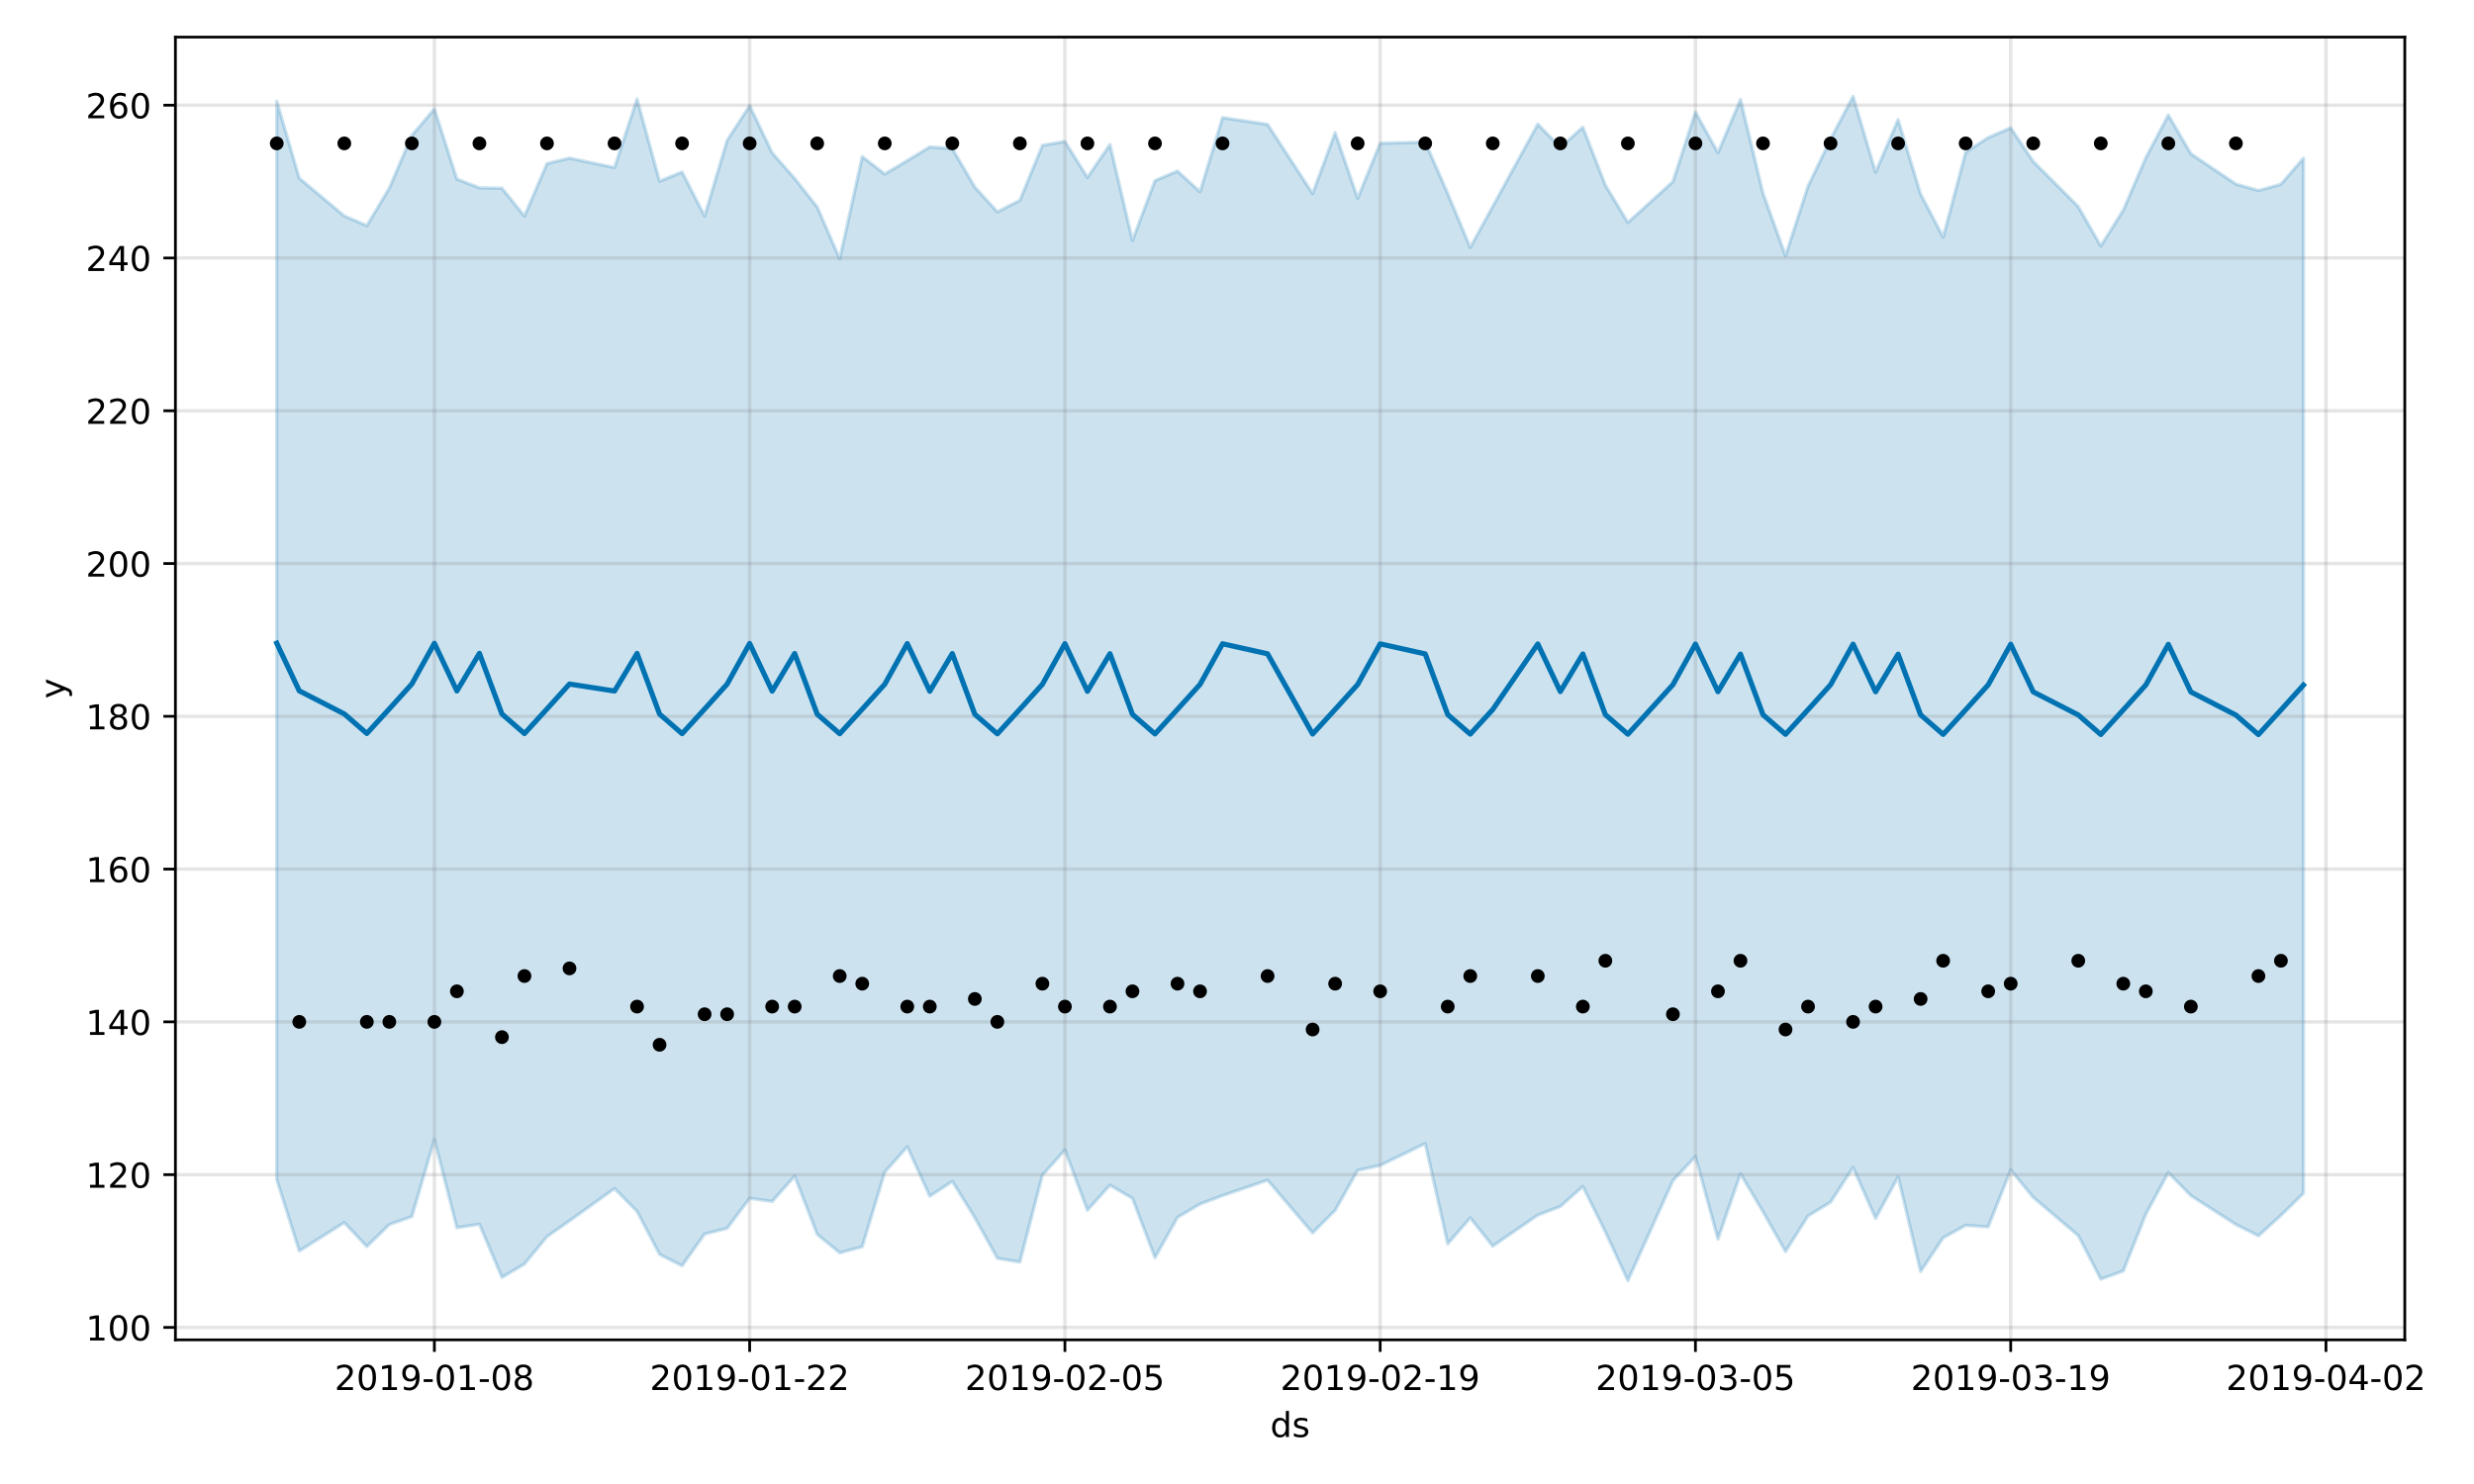 <?xml version="1.0" encoding="utf-8" standalone="no"?>
<!DOCTYPE svg PUBLIC "-//W3C//DTD SVG 1.1//EN"
  "http://www.w3.org/Graphics/SVG/1.1/DTD/svg11.dtd">
<!-- Created with matplotlib (https://matplotlib.org/) -->
<svg height="432pt" version="1.1" viewBox="0 0 720 432" width="720pt" xmlns="http://www.w3.org/2000/svg" xmlns:xlink="http://www.w3.org/1999/xlink">
 <defs>
  <style type="text/css">
*{stroke-linecap:butt;stroke-linejoin:round;}
  </style>
 </defs>
 <g id="figure_1">
  <g id="patch_1">
   <path d="M 0 432 
L 720 432 
L 720 0 
L 0 0 
z
" style="fill:#ffffff;"/>
  </g>
  <g id="axes_1">
   <g id="patch_2">
    <path d="M 51.05 390.04 
L 699.857 390.04 
L 699.857 10.8 
L 51.05 10.8 
z
" style="fill:#ffffff;"/>
   </g>
   <g id="PolyCollection_1">
    <defs>
     <path d="M 80.541 -402.554 
L 80.541 -88.627 
L 87.095 -67.823 
L 100.202 -76.095 
L 106.756 -69.126 
L 113.309 -75.529 
L 119.863 -77.853 
L 126.417 -100.237 
L 132.97 -74.609 
L 139.524 -75.616 
L 146.077 -60.134 
L 152.631 -64.045 
L 159.185 -72.004 
L 165.738 -76.596 
L 178.845 -86.004 
L 185.399 -79.349 
L 191.953 -66.831 
L 198.506 -63.541 
L 205.06 -72.755 
L 211.613 -74.431 
L 218.167 -83.167 
L 224.721 -82.245 
L 231.274 -89.606 
L 237.828 -72.669 
L 244.381 -67.298 
L 250.935 -69.061 
L 257.489 -90.775 
L 264.042 -98.163 
L 270.596 -83.77 
L 277.15 -88.098 
L 283.703 -77.534 
L 290.257 -65.7 
L 296.81 -64.59 
L 303.364 -89.896 
L 309.918 -97.21 
L 316.471 -79.694 
L 323.025 -86.986 
L 329.578 -83.146 
L 336.132 -65.872 
L 342.686 -77.619 
L 349.239 -81.483 
L 355.793 -83.952 
L 368.9 -88.445 
L 382.007 -73.081 
L 388.561 -79.659 
L 395.114 -91.295 
L 401.668 -92.757 
L 414.775 -99.092 
L 421.329 -69.912 
L 427.883 -77.467 
L 434.436 -69.25 
L 447.543 -78.278 
L 454.097 -80.786 
L 460.651 -86.611 
L 467.204 -73.387 
L 473.758 -59.198 
L 486.865 -88.307 
L 493.419 -95.323 
L 499.972 -71.305 
L 506.526 -90.285 
L 513.079 -79.26 
L 519.633 -67.676 
L 526.187 -78.033 
L 532.74 -82.034 
L 539.294 -92.13 
L 545.847 -77.328 
L 552.401 -89.383 
L 558.955 -61.837 
L 565.508 -71.677 
L 572.062 -75.305 
L 578.616 -74.838 
L 585.169 -91.417 
L 591.723 -83.441 
L 604.83 -72.31 
L 611.384 -59.623 
L 617.937 -62.019 
L 624.491 -78.53 
L 631.044 -90.633 
L 637.598 -83.953 
L 650.705 -75.552 
L 657.259 -72.24 
L 663.812 -78.188 
L 670.366 -84.621 
L 670.366 -385.932 
L 670.366 -385.932 
L 663.812 -378.356 
L 657.259 -376.539 
L 650.705 -378.417 
L 637.598 -387.236 
L 631.044 -398.491 
L 624.491 -386.081 
L 617.937 -370.829 
L 611.384 -360.384 
L 604.83 -371.858 
L 591.723 -385.003 
L 585.169 -394.781 
L 578.616 -391.95 
L 572.062 -387.681 
L 565.508 -362.966 
L 558.955 -375.492 
L 552.401 -397.158 
L 545.847 -381.861 
L 539.294 -403.962 
L 532.74 -391.492 
L 526.187 -377.811 
L 519.633 -357.546 
L 513.079 -375.762 
L 506.526 -403.024 
L 499.972 -387.535 
L 493.419 -399.362 
L 486.865 -379.124 
L 473.758 -367.224 
L 467.204 -378.117 
L 460.651 -394.949 
L 454.097 -389.095 
L 447.543 -395.847 
L 434.436 -371.934 
L 427.883 -359.946 
L 421.329 -375.668 
L 414.775 -390.623 
L 401.668 -390.295 
L 395.114 -374.273 
L 388.561 -393.387 
L 382.007 -375.633 
L 368.9 -395.79 
L 355.793 -397.751 
L 349.239 -376.173 
L 342.686 -382.212 
L 336.132 -379.417 
L 329.578 -362.011 
L 323.025 -389.916 
L 316.471 -380.338 
L 309.918 -390.825 
L 303.364 -389.677 
L 296.81 -373.681 
L 290.257 -370.312 
L 283.703 -377.542 
L 277.15 -388.731 
L 270.596 -389.228 
L 264.042 -385.247 
L 257.489 -381.33 
L 250.935 -386.403 
L 244.381 -356.644 
L 237.828 -371.734 
L 231.274 -380.046 
L 224.721 -387.512 
L 218.167 -401.24 
L 211.613 -391.117 
L 205.06 -369.116 
L 198.506 -381.924 
L 191.953 -379.255 
L 185.399 -403.19 
L 178.845 -383.217 
L 165.738 -385.971 
L 159.185 -384.371 
L 152.631 -369.093 
L 146.077 -377.222 
L 139.524 -377.318 
L 132.97 -379.874 
L 126.417 -400.281 
L 119.863 -392.589 
L 113.309 -377.25 
L 106.756 -366.311 
L 100.202 -369.135 
L 87.095 -380.134 
L 80.541 -402.554 
z
" id="m76c71a0e03" style="stroke:#0072b2;stroke-opacity:0.2;"/>
    </defs>
    <g clip-path="url(#p304e6d80b1)">
     <use style="fill:#0072b2;fill-opacity:0.2;stroke:#0072b2;stroke-opacity:0.2;" x="0" xlink:href="#m76c71a0e03" y="432"/>
    </g>
   </g>
   <g id="matplotlib.axis_1">
    <g id="xtick_1">
     <g id="line2d_1">
      <path clip-path="url(#p304e6d80b1)" d="M 126.417 390.04 
L 126.417 10.8 
" style="fill:none;stroke:#808080;stroke-linecap:square;stroke-opacity:0.2;"/>
     </g>
     <g id="line2d_2">
      <defs>
       <path d="M 0 0 
L 0 3.5 
" id="m73350d7d8b" style="stroke:#000000;stroke-width:0.8;"/>
      </defs>
      <g>
       <use style="stroke:#000000;stroke-width:0.8;" x="126.417" xlink:href="#m73350d7d8b" y="390.04"/>
      </g>
     </g>
     <g id="text_1">
      <!-- 2019-01-08 -->
      <defs>
       <path d="M 19.188 8.297 
L 53.609 8.297 
L 53.609 0 
L 7.328 0 
L 7.328 8.297 
Q 12.938 14.109 22.625 23.891 
Q 32.328 33.688 34.812 36.531 
Q 39.547 41.844 41.422 45.531 
Q 43.312 49.219 43.312 52.781 
Q 43.312 58.594 39.234 62.25 
Q 35.156 65.922 28.609 65.922 
Q 23.969 65.922 18.812 64.312 
Q 13.672 62.703 7.812 59.422 
L 7.812 69.391 
Q 13.766 71.781 18.938 73 
Q 24.125 74.219 28.422 74.219 
Q 39.75 74.219 46.484 68.547 
Q 53.219 62.891 53.219 53.422 
Q 53.219 48.922 51.531 44.891 
Q 49.859 40.875 45.406 35.406 
Q 44.188 33.984 37.641 27.219 
Q 31.109 20.453 19.188 8.297 
z
" id="DejaVuSans-50"/>
       <path d="M 31.781 66.406 
Q 24.172 66.406 20.328 58.906 
Q 16.5 51.422 16.5 36.375 
Q 16.5 21.391 20.328 13.891 
Q 24.172 6.391 31.781 6.391 
Q 39.453 6.391 43.281 13.891 
Q 47.125 21.391 47.125 36.375 
Q 47.125 51.422 43.281 58.906 
Q 39.453 66.406 31.781 66.406 
z
M 31.781 74.219 
Q 44.047 74.219 50.516 64.516 
Q 56.984 54.828 56.984 36.375 
Q 56.984 17.969 50.516 8.266 
Q 44.047 -1.422 31.781 -1.422 
Q 19.531 -1.422 13.062 8.266 
Q 6.594 17.969 6.594 36.375 
Q 6.594 54.828 13.062 64.516 
Q 19.531 74.219 31.781 74.219 
z
" id="DejaVuSans-48"/>
       <path d="M 12.406 8.297 
L 28.516 8.297 
L 28.516 63.922 
L 10.984 60.406 
L 10.984 69.391 
L 28.422 72.906 
L 38.281 72.906 
L 38.281 8.297 
L 54.391 8.297 
L 54.391 0 
L 12.406 0 
z
" id="DejaVuSans-49"/>
       <path d="M 10.984 1.516 
L 10.984 10.5 
Q 14.703 8.734 18.5 7.812 
Q 22.312 6.891 25.984 6.891 
Q 35.75 6.891 40.891 13.453 
Q 46.047 20.016 46.781 33.406 
Q 43.953 29.203 39.594 26.953 
Q 35.25 24.703 29.984 24.703 
Q 19.047 24.703 12.672 31.312 
Q 6.297 37.938 6.297 49.422 
Q 6.297 60.641 12.938 67.422 
Q 19.578 74.219 30.609 74.219 
Q 43.266 74.219 49.922 64.516 
Q 56.594 54.828 56.594 36.375 
Q 56.594 19.141 48.406 8.859 
Q 40.234 -1.422 26.422 -1.422 
Q 22.703 -1.422 18.891 -0.688 
Q 15.094 0.047 10.984 1.516 
z
M 30.609 32.422 
Q 37.25 32.422 41.125 36.953 
Q 45.016 41.5 45.016 49.422 
Q 45.016 57.281 41.125 61.844 
Q 37.25 66.406 30.609 66.406 
Q 23.969 66.406 20.094 61.844 
Q 16.219 57.281 16.219 49.422 
Q 16.219 41.5 20.094 36.953 
Q 23.969 32.422 30.609 32.422 
z
" id="DejaVuSans-57"/>
       <path d="M 4.891 31.391 
L 31.203 31.391 
L 31.203 23.391 
L 4.891 23.391 
z
" id="DejaVuSans-45"/>
       <path d="M 31.781 34.625 
Q 24.75 34.625 20.719 30.859 
Q 16.703 27.094 16.703 20.516 
Q 16.703 13.922 20.719 10.156 
Q 24.75 6.391 31.781 6.391 
Q 38.812 6.391 42.859 10.172 
Q 46.922 13.969 46.922 20.516 
Q 46.922 27.094 42.891 30.859 
Q 38.875 34.625 31.781 34.625 
z
M 21.922 38.812 
Q 15.578 40.375 12.031 44.719 
Q 8.5 49.078 8.5 55.328 
Q 8.5 64.062 14.719 69.141 
Q 20.953 74.219 31.781 74.219 
Q 42.672 74.219 48.875 69.141 
Q 55.078 64.062 55.078 55.328 
Q 55.078 49.078 51.531 44.719 
Q 48 40.375 41.703 38.812 
Q 48.828 37.156 52.797 32.312 
Q 56.781 27.484 56.781 20.516 
Q 56.781 9.906 50.312 4.234 
Q 43.844 -1.422 31.781 -1.422 
Q 19.734 -1.422 13.25 4.234 
Q 6.781 9.906 6.781 20.516 
Q 6.781 27.484 10.781 32.312 
Q 14.797 37.156 21.922 38.812 
z
M 18.312 54.391 
Q 18.312 48.734 21.844 45.562 
Q 25.391 42.391 31.781 42.391 
Q 38.141 42.391 41.719 45.562 
Q 45.312 48.734 45.312 54.391 
Q 45.312 60.062 41.719 63.234 
Q 38.141 66.406 31.781 66.406 
Q 25.391 66.406 21.844 63.234 
Q 18.312 60.062 18.312 54.391 
z
" id="DejaVuSans-56"/>
      </defs>
      <g transform="translate(97.359 404.638)scale(0.1 -0.1)">
       <use xlink:href="#DejaVuSans-50"/>
       <use x="63.623" xlink:href="#DejaVuSans-48"/>
       <use x="127.246" xlink:href="#DejaVuSans-49"/>
       <use x="190.869" xlink:href="#DejaVuSans-57"/>
       <use x="254.492" xlink:href="#DejaVuSans-45"/>
       <use x="290.576" xlink:href="#DejaVuSans-48"/>
       <use x="354.199" xlink:href="#DejaVuSans-49"/>
       <use x="417.822" xlink:href="#DejaVuSans-45"/>
       <use x="453.906" xlink:href="#DejaVuSans-48"/>
       <use x="517.529" xlink:href="#DejaVuSans-56"/>
      </g>
     </g>
    </g>
    <g id="xtick_2">
     <g id="line2d_3">
      <path clip-path="url(#p304e6d80b1)" d="M 218.167 390.04 
L 218.167 10.8 
" style="fill:none;stroke:#808080;stroke-linecap:square;stroke-opacity:0.2;"/>
     </g>
     <g id="line2d_4">
      <g>
       <use style="stroke:#000000;stroke-width:0.8;" x="218.167" xlink:href="#m73350d7d8b" y="390.04"/>
      </g>
     </g>
     <g id="text_2">
      <!-- 2019-01-22 -->
      <g transform="translate(189.109 404.638)scale(0.1 -0.1)">
       <use xlink:href="#DejaVuSans-50"/>
       <use x="63.623" xlink:href="#DejaVuSans-48"/>
       <use x="127.246" xlink:href="#DejaVuSans-49"/>
       <use x="190.869" xlink:href="#DejaVuSans-57"/>
       <use x="254.492" xlink:href="#DejaVuSans-45"/>
       <use x="290.576" xlink:href="#DejaVuSans-48"/>
       <use x="354.199" xlink:href="#DejaVuSans-49"/>
       <use x="417.822" xlink:href="#DejaVuSans-45"/>
       <use x="453.906" xlink:href="#DejaVuSans-50"/>
       <use x="517.529" xlink:href="#DejaVuSans-50"/>
      </g>
     </g>
    </g>
    <g id="xtick_3">
     <g id="line2d_5">
      <path clip-path="url(#p304e6d80b1)" d="M 309.918 390.04 
L 309.918 10.8 
" style="fill:none;stroke:#808080;stroke-linecap:square;stroke-opacity:0.2;"/>
     </g>
     <g id="line2d_6">
      <g>
       <use style="stroke:#000000;stroke-width:0.8;" x="309.918" xlink:href="#m73350d7d8b" y="390.04"/>
      </g>
     </g>
     <g id="text_3">
      <!-- 2019-02-05 -->
      <defs>
       <path d="M 10.797 72.906 
L 49.516 72.906 
L 49.516 64.594 
L 19.828 64.594 
L 19.828 46.734 
Q 21.969 47.469 24.109 47.828 
Q 26.266 48.188 28.422 48.188 
Q 40.625 48.188 47.75 41.5 
Q 54.891 34.812 54.891 23.391 
Q 54.891 11.625 47.562 5.094 
Q 40.234 -1.422 26.906 -1.422 
Q 22.312 -1.422 17.547 -0.641 
Q 12.797 0.141 7.719 1.703 
L 7.719 11.625 
Q 12.109 9.234 16.797 8.062 
Q 21.484 6.891 26.703 6.891 
Q 35.156 6.891 40.078 11.328 
Q 45.016 15.766 45.016 23.391 
Q 45.016 31 40.078 35.438 
Q 35.156 39.891 26.703 39.891 
Q 22.75 39.891 18.812 39.016 
Q 14.891 38.141 10.797 36.281 
z
" id="DejaVuSans-53"/>
      </defs>
      <g transform="translate(280.86 404.638)scale(0.1 -0.1)">
       <use xlink:href="#DejaVuSans-50"/>
       <use x="63.623" xlink:href="#DejaVuSans-48"/>
       <use x="127.246" xlink:href="#DejaVuSans-49"/>
       <use x="190.869" xlink:href="#DejaVuSans-57"/>
       <use x="254.492" xlink:href="#DejaVuSans-45"/>
       <use x="290.576" xlink:href="#DejaVuSans-48"/>
       <use x="354.199" xlink:href="#DejaVuSans-50"/>
       <use x="417.822" xlink:href="#DejaVuSans-45"/>
       <use x="453.906" xlink:href="#DejaVuSans-48"/>
       <use x="517.529" xlink:href="#DejaVuSans-53"/>
      </g>
     </g>
    </g>
    <g id="xtick_4">
     <g id="line2d_7">
      <path clip-path="url(#p304e6d80b1)" d="M 401.668 390.04 
L 401.668 10.8 
" style="fill:none;stroke:#808080;stroke-linecap:square;stroke-opacity:0.2;"/>
     </g>
     <g id="line2d_8">
      <g>
       <use style="stroke:#000000;stroke-width:0.8;" x="401.668" xlink:href="#m73350d7d8b" y="390.04"/>
      </g>
     </g>
     <g id="text_4">
      <!-- 2019-02-19 -->
      <g transform="translate(372.61 404.638)scale(0.1 -0.1)">
       <use xlink:href="#DejaVuSans-50"/>
       <use x="63.623" xlink:href="#DejaVuSans-48"/>
       <use x="127.246" xlink:href="#DejaVuSans-49"/>
       <use x="190.869" xlink:href="#DejaVuSans-57"/>
       <use x="254.492" xlink:href="#DejaVuSans-45"/>
       <use x="290.576" xlink:href="#DejaVuSans-48"/>
       <use x="354.199" xlink:href="#DejaVuSans-50"/>
       <use x="417.822" xlink:href="#DejaVuSans-45"/>
       <use x="453.906" xlink:href="#DejaVuSans-49"/>
       <use x="517.529" xlink:href="#DejaVuSans-57"/>
      </g>
     </g>
    </g>
    <g id="xtick_5">
     <g id="line2d_9">
      <path clip-path="url(#p304e6d80b1)" d="M 493.419 390.04 
L 493.419 10.8 
" style="fill:none;stroke:#808080;stroke-linecap:square;stroke-opacity:0.2;"/>
     </g>
     <g id="line2d_10">
      <g>
       <use style="stroke:#000000;stroke-width:0.8;" x="493.419" xlink:href="#m73350d7d8b" y="390.04"/>
      </g>
     </g>
     <g id="text_5">
      <!-- 2019-03-05 -->
      <defs>
       <path d="M 40.578 39.312 
Q 47.656 37.797 51.625 33 
Q 55.609 28.219 55.609 21.188 
Q 55.609 10.406 48.188 4.484 
Q 40.766 -1.422 27.094 -1.422 
Q 22.516 -1.422 17.656 -0.516 
Q 12.797 0.391 7.625 2.203 
L 7.625 11.719 
Q 11.719 9.328 16.594 8.109 
Q 21.484 6.891 26.812 6.891 
Q 36.078 6.891 40.938 10.547 
Q 45.797 14.203 45.797 21.188 
Q 45.797 27.641 41.281 31.266 
Q 36.766 34.906 28.719 34.906 
L 20.219 34.906 
L 20.219 43.016 
L 29.109 43.016 
Q 36.375 43.016 40.234 45.922 
Q 44.094 48.828 44.094 54.297 
Q 44.094 59.906 40.109 62.906 
Q 36.141 65.922 28.719 65.922 
Q 24.656 65.922 20.016 65.031 
Q 15.375 64.156 9.812 62.312 
L 9.812 71.094 
Q 15.438 72.656 20.344 73.438 
Q 25.25 74.219 29.594 74.219 
Q 40.828 74.219 47.359 69.109 
Q 53.906 64.016 53.906 55.328 
Q 53.906 49.266 50.438 45.094 
Q 46.969 40.922 40.578 39.312 
z
" id="DejaVuSans-51"/>
      </defs>
      <g transform="translate(464.361 404.638)scale(0.1 -0.1)">
       <use xlink:href="#DejaVuSans-50"/>
       <use x="63.623" xlink:href="#DejaVuSans-48"/>
       <use x="127.246" xlink:href="#DejaVuSans-49"/>
       <use x="190.869" xlink:href="#DejaVuSans-57"/>
       <use x="254.492" xlink:href="#DejaVuSans-45"/>
       <use x="290.576" xlink:href="#DejaVuSans-48"/>
       <use x="354.199" xlink:href="#DejaVuSans-51"/>
       <use x="417.822" xlink:href="#DejaVuSans-45"/>
       <use x="453.906" xlink:href="#DejaVuSans-48"/>
       <use x="517.529" xlink:href="#DejaVuSans-53"/>
      </g>
     </g>
    </g>
    <g id="xtick_6">
     <g id="line2d_11">
      <path clip-path="url(#p304e6d80b1)" d="M 585.169 390.04 
L 585.169 10.8 
" style="fill:none;stroke:#808080;stroke-linecap:square;stroke-opacity:0.2;"/>
     </g>
     <g id="line2d_12">
      <g>
       <use style="stroke:#000000;stroke-width:0.8;" x="585.169" xlink:href="#m73350d7d8b" y="390.04"/>
      </g>
     </g>
     <g id="text_6">
      <!-- 2019-03-19 -->
      <g transform="translate(556.111 404.638)scale(0.1 -0.1)">
       <use xlink:href="#DejaVuSans-50"/>
       <use x="63.623" xlink:href="#DejaVuSans-48"/>
       <use x="127.246" xlink:href="#DejaVuSans-49"/>
       <use x="190.869" xlink:href="#DejaVuSans-57"/>
       <use x="254.492" xlink:href="#DejaVuSans-45"/>
       <use x="290.576" xlink:href="#DejaVuSans-48"/>
       <use x="354.199" xlink:href="#DejaVuSans-51"/>
       <use x="417.822" xlink:href="#DejaVuSans-45"/>
       <use x="453.906" xlink:href="#DejaVuSans-49"/>
       <use x="517.529" xlink:href="#DejaVuSans-57"/>
      </g>
     </g>
    </g>
    <g id="xtick_7">
     <g id="line2d_13">
      <path clip-path="url(#p304e6d80b1)" d="M 676.92 390.04 
L 676.92 10.8 
" style="fill:none;stroke:#808080;stroke-linecap:square;stroke-opacity:0.2;"/>
     </g>
     <g id="line2d_14">
      <g>
       <use style="stroke:#000000;stroke-width:0.8;" x="676.92" xlink:href="#m73350d7d8b" y="390.04"/>
      </g>
     </g>
     <g id="text_7">
      <!-- 2019-04-02 -->
      <defs>
       <path d="M 37.797 64.312 
L 12.891 25.391 
L 37.797 25.391 
z
M 35.203 72.906 
L 47.609 72.906 
L 47.609 25.391 
L 58.016 25.391 
L 58.016 17.188 
L 47.609 17.188 
L 47.609 0 
L 37.797 0 
L 37.797 17.188 
L 4.891 17.188 
L 4.891 26.703 
z
" id="DejaVuSans-52"/>
      </defs>
      <g transform="translate(647.862 404.638)scale(0.1 -0.1)">
       <use xlink:href="#DejaVuSans-50"/>
       <use x="63.623" xlink:href="#DejaVuSans-48"/>
       <use x="127.246" xlink:href="#DejaVuSans-49"/>
       <use x="190.869" xlink:href="#DejaVuSans-57"/>
       <use x="254.492" xlink:href="#DejaVuSans-45"/>
       <use x="290.576" xlink:href="#DejaVuSans-48"/>
       <use x="354.199" xlink:href="#DejaVuSans-52"/>
       <use x="417.822" xlink:href="#DejaVuSans-45"/>
       <use x="453.906" xlink:href="#DejaVuSans-48"/>
       <use x="517.529" xlink:href="#DejaVuSans-50"/>
      </g>
     </g>
    </g>
    <g id="text_8">
     <!-- ds -->
     <defs>
      <path d="M 45.406 46.391 
L 45.406 75.984 
L 54.391 75.984 
L 54.391 0 
L 45.406 0 
L 45.406 8.203 
Q 42.578 3.328 38.25 0.953 
Q 33.938 -1.422 27.875 -1.422 
Q 17.969 -1.422 11.734 6.484 
Q 5.516 14.406 5.516 27.297 
Q 5.516 40.188 11.734 48.094 
Q 17.969 56 27.875 56 
Q 33.938 56 38.25 53.625 
Q 42.578 51.266 45.406 46.391 
z
M 14.797 27.297 
Q 14.797 17.391 18.875 11.75 
Q 22.953 6.109 30.078 6.109 
Q 37.203 6.109 41.297 11.75 
Q 45.406 17.391 45.406 27.297 
Q 45.406 37.203 41.297 42.844 
Q 37.203 48.484 30.078 48.484 
Q 22.953 48.484 18.875 42.844 
Q 14.797 37.203 14.797 27.297 
z
" id="DejaVuSans-100"/>
      <path d="M 44.281 53.078 
L 44.281 44.578 
Q 40.484 46.531 36.375 47.5 
Q 32.281 48.484 27.875 48.484 
Q 21.188 48.484 17.844 46.438 
Q 14.5 44.391 14.5 40.281 
Q 14.5 37.156 16.891 35.375 
Q 19.281 33.594 26.516 31.984 
L 29.594 31.297 
Q 39.156 29.25 43.188 25.516 
Q 47.219 21.781 47.219 15.094 
Q 47.219 7.469 41.188 3.016 
Q 35.156 -1.422 24.609 -1.422 
Q 20.219 -1.422 15.453 -0.562 
Q 10.688 0.297 5.422 2 
L 5.422 11.281 
Q 10.406 8.688 15.234 7.391 
Q 20.062 6.109 24.812 6.109 
Q 31.156 6.109 34.562 8.281 
Q 37.984 10.453 37.984 14.406 
Q 37.984 18.062 35.516 20.016 
Q 33.062 21.969 24.703 23.781 
L 21.578 24.516 
Q 13.234 26.266 9.516 29.906 
Q 5.812 33.547 5.812 39.891 
Q 5.812 47.609 11.281 51.797 
Q 16.75 56 26.812 56 
Q 31.781 56 36.172 55.266 
Q 40.578 54.547 44.281 53.078 
z
" id="DejaVuSans-115"/>
     </defs>
     <g transform="translate(369.675 418.317)scale(0.1 -0.1)">
      <use xlink:href="#DejaVuSans-100"/>
      <use x="63.477" xlink:href="#DejaVuSans-115"/>
     </g>
    </g>
   </g>
   <g id="matplotlib.axis_2">
    <g id="ytick_1">
     <g id="line2d_15">
      <path clip-path="url(#p304e6d80b1)" d="M 51.05 386.42 
L 699.857 386.42 
" style="fill:none;stroke:#808080;stroke-linecap:square;stroke-opacity:0.2;"/>
     </g>
     <g id="line2d_16">
      <defs>
       <path d="M 0 0 
L -3.5 0 
" id="m38da9da88a" style="stroke:#000000;stroke-width:0.8;"/>
      </defs>
      <g>
       <use style="stroke:#000000;stroke-width:0.8;" x="51.05" xlink:href="#m38da9da88a" y="386.42"/>
      </g>
     </g>
     <g id="text_9">
      <!-- 100 -->
      <g transform="translate(24.962 390.22)scale(0.1 -0.1)">
       <use xlink:href="#DejaVuSans-49"/>
       <use x="63.623" xlink:href="#DejaVuSans-48"/>
       <use x="127.246" xlink:href="#DejaVuSans-48"/>
      </g>
     </g>
    </g>
    <g id="ytick_2">
     <g id="line2d_17">
      <path clip-path="url(#p304e6d80b1)" d="M 51.05 341.946 
L 699.857 341.946 
" style="fill:none;stroke:#808080;stroke-linecap:square;stroke-opacity:0.2;"/>
     </g>
     <g id="line2d_18">
      <g>
       <use style="stroke:#000000;stroke-width:0.8;" x="51.05" xlink:href="#m38da9da88a" y="341.946"/>
      </g>
     </g>
     <g id="text_10">
      <!-- 120 -->
      <g transform="translate(24.962 345.745)scale(0.1 -0.1)">
       <use xlink:href="#DejaVuSans-49"/>
       <use x="63.623" xlink:href="#DejaVuSans-50"/>
       <use x="127.246" xlink:href="#DejaVuSans-48"/>
      </g>
     </g>
    </g>
    <g id="ytick_3">
     <g id="line2d_19">
      <path clip-path="url(#p304e6d80b1)" d="M 51.05 297.471 
L 699.857 297.471 
" style="fill:none;stroke:#808080;stroke-linecap:square;stroke-opacity:0.2;"/>
     </g>
     <g id="line2d_20">
      <g>
       <use style="stroke:#000000;stroke-width:0.8;" x="51.05" xlink:href="#m38da9da88a" y="297.471"/>
      </g>
     </g>
     <g id="text_11">
      <!-- 140 -->
      <g transform="translate(24.962 301.271)scale(0.1 -0.1)">
       <use xlink:href="#DejaVuSans-49"/>
       <use x="63.623" xlink:href="#DejaVuSans-52"/>
       <use x="127.246" xlink:href="#DejaVuSans-48"/>
      </g>
     </g>
    </g>
    <g id="ytick_4">
     <g id="line2d_21">
      <path clip-path="url(#p304e6d80b1)" d="M 51.05 252.997 
L 699.857 252.997 
" style="fill:none;stroke:#808080;stroke-linecap:square;stroke-opacity:0.2;"/>
     </g>
     <g id="line2d_22">
      <g>
       <use style="stroke:#000000;stroke-width:0.8;" x="51.05" xlink:href="#m38da9da88a" y="252.997"/>
      </g>
     </g>
     <g id="text_12">
      <!-- 160 -->
      <defs>
       <path d="M 33.016 40.375 
Q 26.375 40.375 22.484 35.828 
Q 18.609 31.297 18.609 23.391 
Q 18.609 15.531 22.484 10.953 
Q 26.375 6.391 33.016 6.391 
Q 39.656 6.391 43.531 10.953 
Q 47.406 15.531 47.406 23.391 
Q 47.406 31.297 43.531 35.828 
Q 39.656 40.375 33.016 40.375 
z
M 52.594 71.297 
L 52.594 62.312 
Q 48.875 64.062 45.094 64.984 
Q 41.312 65.922 37.594 65.922 
Q 27.828 65.922 22.672 59.328 
Q 17.531 52.734 16.797 39.406 
Q 19.672 43.656 24.016 45.922 
Q 28.375 48.188 33.594 48.188 
Q 44.578 48.188 50.953 41.516 
Q 57.328 34.859 57.328 23.391 
Q 57.328 12.156 50.688 5.359 
Q 44.047 -1.422 33.016 -1.422 
Q 20.359 -1.422 13.672 8.266 
Q 6.984 17.969 6.984 36.375 
Q 6.984 53.656 15.188 63.938 
Q 23.391 74.219 37.203 74.219 
Q 40.922 74.219 44.703 73.484 
Q 48.484 72.75 52.594 71.297 
z
" id="DejaVuSans-54"/>
      </defs>
      <g transform="translate(24.962 256.796)scale(0.1 -0.1)">
       <use xlink:href="#DejaVuSans-49"/>
       <use x="63.623" xlink:href="#DejaVuSans-54"/>
       <use x="127.246" xlink:href="#DejaVuSans-48"/>
      </g>
     </g>
    </g>
    <g id="ytick_5">
     <g id="line2d_23">
      <path clip-path="url(#p304e6d80b1)" d="M 51.05 208.522 
L 699.857 208.522 
" style="fill:none;stroke:#808080;stroke-linecap:square;stroke-opacity:0.2;"/>
     </g>
     <g id="line2d_24">
      <g>
       <use style="stroke:#000000;stroke-width:0.8;" x="51.05" xlink:href="#m38da9da88a" y="208.522"/>
      </g>
     </g>
     <g id="text_13">
      <!-- 180 -->
      <g transform="translate(24.962 212.322)scale(0.1 -0.1)">
       <use xlink:href="#DejaVuSans-49"/>
       <use x="63.623" xlink:href="#DejaVuSans-56"/>
       <use x="127.246" xlink:href="#DejaVuSans-48"/>
      </g>
     </g>
    </g>
    <g id="ytick_6">
     <g id="line2d_25">
      <path clip-path="url(#p304e6d80b1)" d="M 51.05 164.048 
L 699.857 164.048 
" style="fill:none;stroke:#808080;stroke-linecap:square;stroke-opacity:0.2;"/>
     </g>
     <g id="line2d_26">
      <g>
       <use style="stroke:#000000;stroke-width:0.8;" x="51.05" xlink:href="#m38da9da88a" y="164.048"/>
      </g>
     </g>
     <g id="text_14">
      <!-- 200 -->
      <g transform="translate(24.962 167.847)scale(0.1 -0.1)">
       <use xlink:href="#DejaVuSans-50"/>
       <use x="63.623" xlink:href="#DejaVuSans-48"/>
       <use x="127.246" xlink:href="#DejaVuSans-48"/>
      </g>
     </g>
    </g>
    <g id="ytick_7">
     <g id="line2d_27">
      <path clip-path="url(#p304e6d80b1)" d="M 51.05 119.573 
L 699.857 119.573 
" style="fill:none;stroke:#808080;stroke-linecap:square;stroke-opacity:0.2;"/>
     </g>
     <g id="line2d_28">
      <g>
       <use style="stroke:#000000;stroke-width:0.8;" x="51.05" xlink:href="#m38da9da88a" y="119.573"/>
      </g>
     </g>
     <g id="text_15">
      <!-- 220 -->
      <g transform="translate(24.962 123.372)scale(0.1 -0.1)">
       <use xlink:href="#DejaVuSans-50"/>
       <use x="63.623" xlink:href="#DejaVuSans-50"/>
       <use x="127.246" xlink:href="#DejaVuSans-48"/>
      </g>
     </g>
    </g>
    <g id="ytick_8">
     <g id="line2d_29">
      <path clip-path="url(#p304e6d80b1)" d="M 51.05 75.099 
L 699.857 75.099 
" style="fill:none;stroke:#808080;stroke-linecap:square;stroke-opacity:0.2;"/>
     </g>
     <g id="line2d_30">
      <g>
       <use style="stroke:#000000;stroke-width:0.8;" x="51.05" xlink:href="#m38da9da88a" y="75.099"/>
      </g>
     </g>
     <g id="text_16">
      <!-- 240 -->
      <g transform="translate(24.962 78.898)scale(0.1 -0.1)">
       <use xlink:href="#DejaVuSans-50"/>
       <use x="63.623" xlink:href="#DejaVuSans-52"/>
       <use x="127.246" xlink:href="#DejaVuSans-48"/>
      </g>
     </g>
    </g>
    <g id="ytick_9">
     <g id="line2d_31">
      <path clip-path="url(#p304e6d80b1)" d="M 51.05 30.624 
L 699.857 30.624 
" style="fill:none;stroke:#808080;stroke-linecap:square;stroke-opacity:0.2;"/>
     </g>
     <g id="line2d_32">
      <g>
       <use style="stroke:#000000;stroke-width:0.8;" x="51.05" xlink:href="#m38da9da88a" y="30.624"/>
      </g>
     </g>
     <g id="text_17">
      <!-- 260 -->
      <g transform="translate(24.962 34.423)scale(0.1 -0.1)">
       <use xlink:href="#DejaVuSans-50"/>
       <use x="63.623" xlink:href="#DejaVuSans-54"/>
       <use x="127.246" xlink:href="#DejaVuSans-48"/>
      </g>
     </g>
    </g>
    <g id="text_18">
     <!-- y -->
     <defs>
      <path d="M 32.172 -5.078 
Q 28.375 -14.844 24.75 -17.812 
Q 21.141 -20.797 15.094 -20.797 
L 7.906 -20.797 
L 7.906 -13.281 
L 13.188 -13.281 
Q 16.891 -13.281 18.938 -11.516 
Q 21 -9.766 23.484 -3.219 
L 25.094 0.875 
L 2.984 54.688 
L 12.5 54.688 
L 29.594 11.922 
L 46.688 54.688 
L 56.203 54.688 
z
" id="DejaVuSans-121"/>
     </defs>
     <g transform="translate(18.883 203.379)rotate(-90)scale(0.1 -0.1)">
      <use xlink:href="#DejaVuSans-121"/>
     </g>
    </g>
   </g>
   <g id="line2d_33">
    <defs>
     <path d="M 0 1.5 
C 0.398 1.5 0.779 1.342 1.061 1.061 
C 1.342 0.779 1.5 0.398 1.5 0 
C 1.5 -0.398 1.342 -0.779 1.061 -1.061 
C 0.779 -1.342 0.398 -1.5 0 -1.5 
C -0.398 -1.5 -0.779 -1.342 -1.061 -1.061 
C -1.342 -0.779 -1.5 -0.398 -1.5 0 
C -1.5 0.398 -1.342 0.779 -1.061 1.061 
C -0.779 1.342 -0.398 1.5 0 1.5 
z
" id="m4465c497e1" style="stroke:#000000;"/>
    </defs>
    <g clip-path="url(#p304e6d80b1)">
     <use style="stroke:#000000;" x="80.541" xlink:href="#m4465c497e1" y="41.743"/>
     <use style="stroke:#000000;" x="87.095" xlink:href="#m4465c497e1" y="297.471"/>
     <use style="stroke:#000000;" x="100.202" xlink:href="#m4465c497e1" y="41.743"/>
     <use style="stroke:#000000;" x="106.756" xlink:href="#m4465c497e1" y="297.471"/>
     <use style="stroke:#000000;" x="113.309" xlink:href="#m4465c497e1" y="297.471"/>
     <use style="stroke:#000000;" x="119.863" xlink:href="#m4465c497e1" y="41.743"/>
     <use style="stroke:#000000;" x="126.417" xlink:href="#m4465c497e1" y="297.471"/>
     <use style="stroke:#000000;" x="132.97" xlink:href="#m4465c497e1" y="288.576"/>
     <use style="stroke:#000000;" x="139.524" xlink:href="#m4465c497e1" y="41.743"/>
     <use style="stroke:#000000;" x="146.077" xlink:href="#m4465c497e1" y="301.919"/>
     <use style="stroke:#000000;" x="152.631" xlink:href="#m4465c497e1" y="284.129"/>
     <use style="stroke:#000000;" x="159.185" xlink:href="#m4465c497e1" y="41.743"/>
     <use style="stroke:#000000;" x="165.738" xlink:href="#m4465c497e1" y="281.905"/>
     <use style="stroke:#000000;" x="178.845" xlink:href="#m4465c497e1" y="41.743"/>
     <use style="stroke:#000000;" x="185.399" xlink:href="#m4465c497e1" y="293.024"/>
     <use style="stroke:#000000;" x="191.953" xlink:href="#m4465c497e1" y="304.143"/>
     <use style="stroke:#000000;" x="198.506" xlink:href="#m4465c497e1" y="41.743"/>
     <use style="stroke:#000000;" x="205.06" xlink:href="#m4465c497e1" y="295.248"/>
     <use style="stroke:#000000;" x="211.613" xlink:href="#m4465c497e1" y="295.248"/>
     <use style="stroke:#000000;" x="218.167" xlink:href="#m4465c497e1" y="41.743"/>
     <use style="stroke:#000000;" x="224.721" xlink:href="#m4465c497e1" y="293.024"/>
     <use style="stroke:#000000;" x="231.274" xlink:href="#m4465c497e1" y="293.024"/>
     <use style="stroke:#000000;" x="237.828" xlink:href="#m4465c497e1" y="41.743"/>
     <use style="stroke:#000000;" x="244.381" xlink:href="#m4465c497e1" y="284.129"/>
     <use style="stroke:#000000;" x="250.935" xlink:href="#m4465c497e1" y="286.353"/>
     <use style="stroke:#000000;" x="257.489" xlink:href="#m4465c497e1" y="41.743"/>
     <use style="stroke:#000000;" x="264.042" xlink:href="#m4465c497e1" y="293.024"/>
     <use style="stroke:#000000;" x="270.596" xlink:href="#m4465c497e1" y="293.024"/>
     <use style="stroke:#000000;" x="277.15" xlink:href="#m4465c497e1" y="41.743"/>
     <use style="stroke:#000000;" x="283.703" xlink:href="#m4465c497e1" y="290.8"/>
     <use style="stroke:#000000;" x="290.257" xlink:href="#m4465c497e1" y="297.471"/>
     <use style="stroke:#000000;" x="296.81" xlink:href="#m4465c497e1" y="41.743"/>
     <use style="stroke:#000000;" x="303.364" xlink:href="#m4465c497e1" y="286.353"/>
     <use style="stroke:#000000;" x="309.918" xlink:href="#m4465c497e1" y="293.024"/>
     <use style="stroke:#000000;" x="316.471" xlink:href="#m4465c497e1" y="41.743"/>
     <use style="stroke:#000000;" x="323.025" xlink:href="#m4465c497e1" y="293.024"/>
     <use style="stroke:#000000;" x="329.578" xlink:href="#m4465c497e1" y="288.576"/>
     <use style="stroke:#000000;" x="336.132" xlink:href="#m4465c497e1" y="41.743"/>
     <use style="stroke:#000000;" x="342.686" xlink:href="#m4465c497e1" y="286.353"/>
     <use style="stroke:#000000;" x="349.239" xlink:href="#m4465c497e1" y="288.576"/>
     <use style="stroke:#000000;" x="355.793" xlink:href="#m4465c497e1" y="41.743"/>
     <use style="stroke:#000000;" x="368.9" xlink:href="#m4465c497e1" y="284.129"/>
     <use style="stroke:#000000;" x="382.007" xlink:href="#m4465c497e1" y="299.695"/>
     <use style="stroke:#000000;" x="388.561" xlink:href="#m4465c497e1" y="286.353"/>
     <use style="stroke:#000000;" x="395.114" xlink:href="#m4465c497e1" y="41.743"/>
     <use style="stroke:#000000;" x="401.668" xlink:href="#m4465c497e1" y="288.576"/>
     <use style="stroke:#000000;" x="414.775" xlink:href="#m4465c497e1" y="41.743"/>
     <use style="stroke:#000000;" x="421.329" xlink:href="#m4465c497e1" y="293.024"/>
     <use style="stroke:#000000;" x="427.883" xlink:href="#m4465c497e1" y="284.129"/>
     <use style="stroke:#000000;" x="434.436" xlink:href="#m4465c497e1" y="41.743"/>
     <use style="stroke:#000000;" x="447.543" xlink:href="#m4465c497e1" y="284.129"/>
     <use style="stroke:#000000;" x="454.097" xlink:href="#m4465c497e1" y="41.743"/>
     <use style="stroke:#000000;" x="460.651" xlink:href="#m4465c497e1" y="293.024"/>
     <use style="stroke:#000000;" x="467.204" xlink:href="#m4465c497e1" y="279.682"/>
     <use style="stroke:#000000;" x="473.758" xlink:href="#m4465c497e1" y="41.743"/>
     <use style="stroke:#000000;" x="486.865" xlink:href="#m4465c497e1" y="295.248"/>
     <use style="stroke:#000000;" x="493.419" xlink:href="#m4465c497e1" y="41.743"/>
     <use style="stroke:#000000;" x="499.972" xlink:href="#m4465c497e1" y="288.576"/>
     <use style="stroke:#000000;" x="506.526" xlink:href="#m4465c497e1" y="279.682"/>
     <use style="stroke:#000000;" x="513.079" xlink:href="#m4465c497e1" y="41.743"/>
     <use style="stroke:#000000;" x="519.633" xlink:href="#m4465c497e1" y="299.695"/>
     <use style="stroke:#000000;" x="526.187" xlink:href="#m4465c497e1" y="293.024"/>
     <use style="stroke:#000000;" x="532.74" xlink:href="#m4465c497e1" y="41.743"/>
     <use style="stroke:#000000;" x="539.294" xlink:href="#m4465c497e1" y="297.471"/>
     <use style="stroke:#000000;" x="545.847" xlink:href="#m4465c497e1" y="293.024"/>
     <use style="stroke:#000000;" x="552.401" xlink:href="#m4465c497e1" y="41.743"/>
     <use style="stroke:#000000;" x="558.955" xlink:href="#m4465c497e1" y="290.8"/>
     <use style="stroke:#000000;" x="565.508" xlink:href="#m4465c497e1" y="279.682"/>
     <use style="stroke:#000000;" x="572.062" xlink:href="#m4465c497e1" y="41.743"/>
     <use style="stroke:#000000;" x="578.616" xlink:href="#m4465c497e1" y="288.576"/>
     <use style="stroke:#000000;" x="585.169" xlink:href="#m4465c497e1" y="286.353"/>
     <use style="stroke:#000000;" x="591.723" xlink:href="#m4465c497e1" y="41.743"/>
     <use style="stroke:#000000;" x="604.83" xlink:href="#m4465c497e1" y="279.682"/>
     <use style="stroke:#000000;" x="611.384" xlink:href="#m4465c497e1" y="41.743"/>
     <use style="stroke:#000000;" x="617.937" xlink:href="#m4465c497e1" y="286.353"/>
     <use style="stroke:#000000;" x="624.491" xlink:href="#m4465c497e1" y="288.576"/>
     <use style="stroke:#000000;" x="631.044" xlink:href="#m4465c497e1" y="41.743"/>
     <use style="stroke:#000000;" x="637.598" xlink:href="#m4465c497e1" y="293.024"/>
     <use style="stroke:#000000;" x="650.705" xlink:href="#m4465c497e1" y="41.743"/>
     <use style="stroke:#000000;" x="657.259" xlink:href="#m4465c497e1" y="284.129"/>
     <use style="stroke:#000000;" x="663.812" xlink:href="#m4465c497e1" y="279.682"/>
    </g>
   </g>
   <g id="line2d_34">
    <path clip-path="url(#p304e6d80b1)" d="M 80.541 187.242 
L 87.095 201.108 
L 100.202 207.826 
L 106.756 213.514 
L 113.309 206.347 
L 119.863 199.1 
L 126.417 187.269 
L 132.97 201.135 
L 139.524 190.189 
L 146.077 207.854 
L 152.631 213.542 
L 159.185 206.375 
L 165.738 199.127 
L 178.845 201.163 
L 185.399 190.216 
L 191.953 207.881 
L 198.506 213.569 
L 205.06 206.402 
L 211.613 199.154 
L 218.167 187.324 
L 224.721 201.19 
L 231.274 190.243 
L 237.828 207.908 
L 244.381 213.596 
L 250.935 206.429 
L 257.489 199.181 
L 264.042 187.351 
L 270.596 201.217 
L 277.15 190.27 
L 283.703 207.935 
L 290.257 213.623 
L 296.81 206.456 
L 303.364 199.209 
L 309.918 187.378 
L 316.471 201.244 
L 323.025 190.298 
L 329.578 207.963 
L 336.132 213.651 
L 342.686 206.483 
L 349.239 199.236 
L 355.793 187.405 
L 368.9 190.325 
L 382.007 213.678 
L 388.561 206.511 
L 395.114 199.263 
L 401.668 187.433 
L 414.775 190.352 
L 421.329 208.017 
L 427.883 213.705 
L 434.436 206.538 
L 447.543 187.46 
L 454.097 201.326 
L 460.651 190.379 
L 467.204 208.044 
L 473.758 213.732 
L 486.865 199.318 
L 493.419 187.487 
L 499.972 201.353 
L 506.526 190.407 
L 513.079 208.072 
L 519.633 213.759 
L 526.187 206.592 
L 532.74 199.345 
L 539.294 187.514 
L 545.847 201.381 
L 552.401 190.434 
L 558.955 208.099 
L 565.508 213.787 
L 572.062 206.62 
L 578.616 199.372 
L 585.169 187.542 
L 591.723 201.408 
L 604.83 208.126 
L 611.384 213.814 
L 617.937 206.647 
L 624.491 199.399 
L 631.044 187.569 
L 637.598 201.435 
L 650.705 208.153 
L 657.259 213.841 
L 663.812 206.674 
L 670.366 199.427 
" style="fill:none;stroke:#0072b2;stroke-linecap:square;stroke-width:1.5;"/>
   </g>
   <g id="patch_3">
    <path d="M 51.05 390.04 
L 51.05 10.8 
" style="fill:none;stroke:#000000;stroke-linecap:square;stroke-linejoin:miter;stroke-width:0.8;"/>
   </g>
   <g id="patch_4">
    <path d="M 699.857 390.04 
L 699.857 10.8 
" style="fill:none;stroke:#000000;stroke-linecap:square;stroke-linejoin:miter;stroke-width:0.8;"/>
   </g>
   <g id="patch_5">
    <path d="M 51.05 390.04 
L 699.857 390.04 
" style="fill:none;stroke:#000000;stroke-linecap:square;stroke-linejoin:miter;stroke-width:0.8;"/>
   </g>
   <g id="patch_6">
    <path d="M 51.05 10.8 
L 699.857 10.8 
" style="fill:none;stroke:#000000;stroke-linecap:square;stroke-linejoin:miter;stroke-width:0.8;"/>
   </g>
  </g>
 </g>
 <defs>
  <clipPath id="p304e6d80b1">
   <rect height="379.24" width="648.807" x="51.05" y="10.8"/>
  </clipPath>
 </defs>
</svg>
